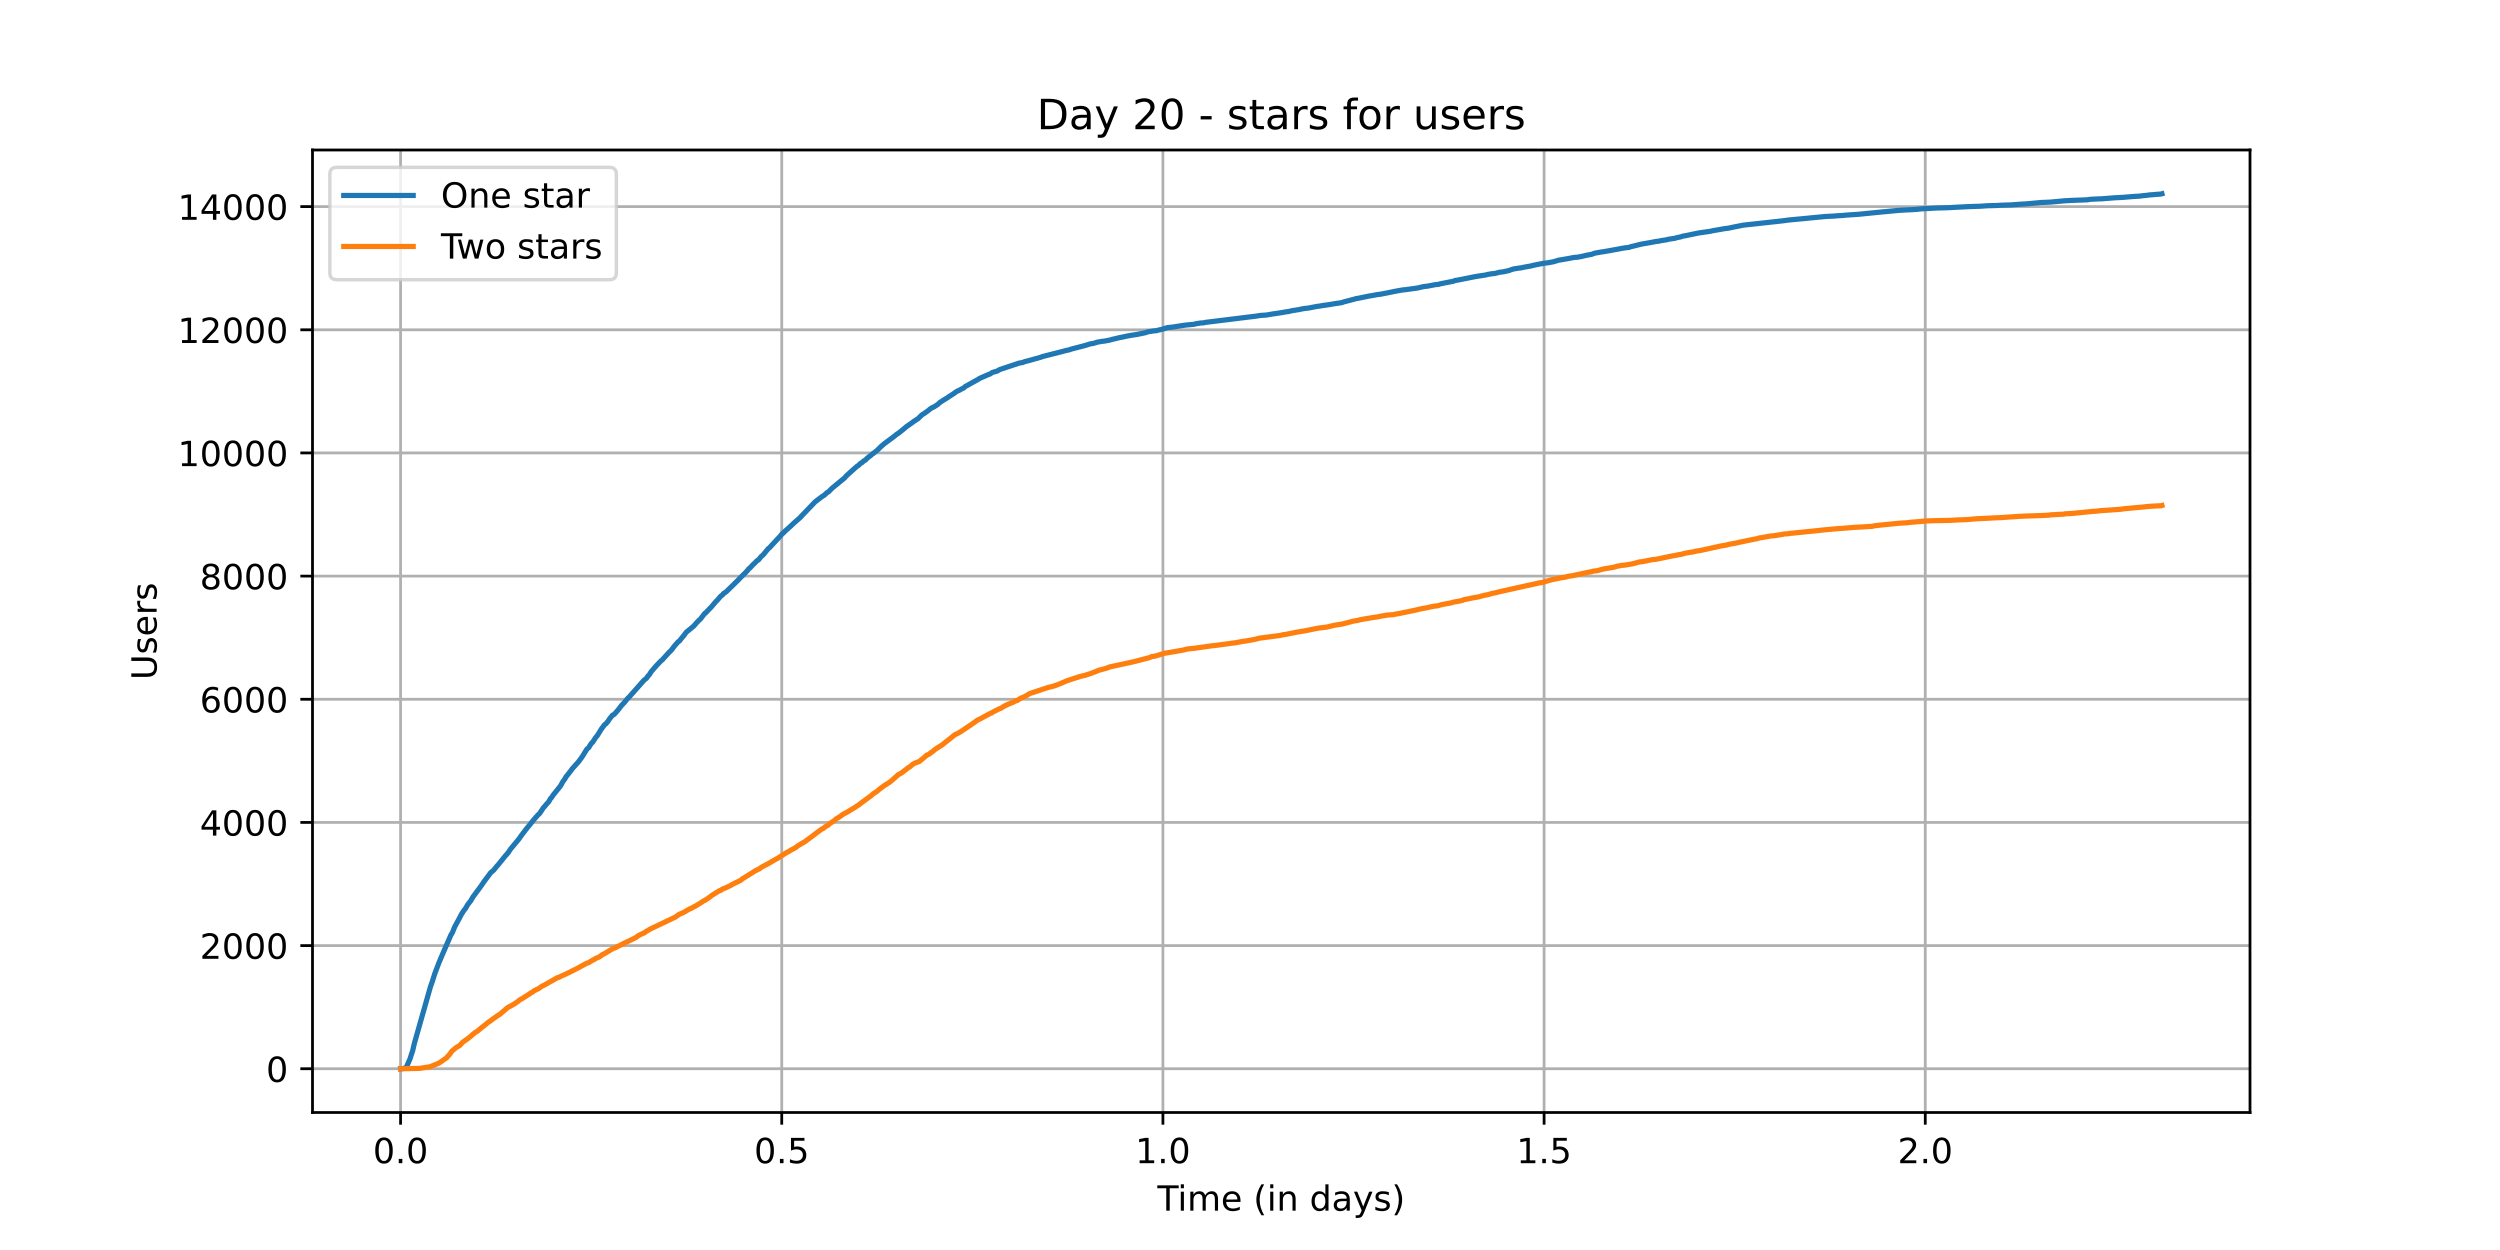 <?xml version="1.0" encoding="utf-8" standalone="no"?>
<!DOCTYPE svg PUBLIC "-//W3C//DTD SVG 1.1//EN"
  "http://www.w3.org/Graphics/SVG/1.1/DTD/svg11.dtd">
<!-- Created with matplotlib (https://matplotlib.org/) -->
<svg height="360pt" version="1.1" viewBox="0 0 720 360" width="720pt" xmlns="http://www.w3.org/2000/svg" xmlns:xlink="http://www.w3.org/1999/xlink">
 <defs>
  <style type="text/css">*{stroke-linecap:butt;stroke-linejoin:round;}</style>
 </defs>
 <g id="figure_1">
  <g id="patch_1">
   <path d="M 0 360 
L 720 360 
L 720 0 
L 0 0 
z
" style="fill:#ffffff;"/>
  </g>
  <g id="axes_1">
   <g id="patch_2">
    <path d="M 90 320.4 
L 648 320.4 
L 648 43.2 
L 90 43.2 
z
" style="fill:#ffffff;"/>
   </g>
   <g id="matplotlib.axis_1">
    <g id="xtick_1">
     <g id="line2d_1">
      <path clip-path="url(#p3c59aceaa2)" d="M 115.364 320.4 
L 115.364 43.2 
" style="fill:none;stroke:#b0b0b0;stroke-linecap:square;stroke-width:0.8;"/>
     </g>
     <g id="line2d_2">
      <defs>
       <path d="M 0 0 
L 0 3.5 
" id="m576f4980a6" style="stroke:#000000;stroke-width:0.8;"/>
      </defs>
      <g>
       <use style="stroke:#000000;stroke-width:0.8;" x="115.364" xlink:href="#m576f4980a6" y="320.4"/>
      </g>
     </g>
     <g id="text_1">
      <!-- 0.0 -->
      <g transform="translate(107.412 334.998)scale(0.1 -0.1)">
       <defs>
        <path d="M 31.781 66.406 
Q 24.172 66.406 20.328 58.906 
Q 16.5 51.422 16.5 36.375 
Q 16.5 21.391 20.328 13.891 
Q 24.172 6.391 31.781 6.391 
Q 39.453 6.391 43.281 13.891 
Q 47.125 21.391 47.125 36.375 
Q 47.125 51.422 43.281 58.906 
Q 39.453 66.406 31.781 66.406 
z
M 31.781 74.219 
Q 44.047 74.219 50.516 64.516 
Q 56.984 54.828 56.984 36.375 
Q 56.984 17.969 50.516 8.266 
Q 44.047 -1.422 31.781 -1.422 
Q 19.531 -1.422 13.062 8.266 
Q 6.594 17.969 6.594 36.375 
Q 6.594 54.828 13.062 64.516 
Q 19.531 74.219 31.781 74.219 
z
" id="DejaVuSans-48"/>
        <path d="M 10.688 12.406 
L 21 12.406 
L 21 0 
L 10.688 0 
z
" id="DejaVuSans-46"/>
       </defs>
       <use xlink:href="#DejaVuSans-48"/>
       <use x="63.623" xlink:href="#DejaVuSans-46"/>
       <use x="95.41" xlink:href="#DejaVuSans-48"/>
      </g>
     </g>
    </g>
    <g id="xtick_2">
     <g id="line2d_3">
      <path clip-path="url(#p3c59aceaa2)" d="M 225.142 320.4 
L 225.142 43.2 
" style="fill:none;stroke:#b0b0b0;stroke-linecap:square;stroke-width:0.8;"/>
     </g>
     <g id="line2d_4">
      <g>
       <use style="stroke:#000000;stroke-width:0.8;" x="225.142" xlink:href="#m576f4980a6" y="320.4"/>
      </g>
     </g>
     <g id="text_2">
      <!-- 0.5 -->
      <g transform="translate(217.19 334.998)scale(0.1 -0.1)">
       <defs>
        <path d="M 10.797 72.906 
L 49.516 72.906 
L 49.516 64.594 
L 19.828 64.594 
L 19.828 46.734 
Q 21.969 47.469 24.109 47.828 
Q 26.266 48.188 28.422 48.188 
Q 40.625 48.188 47.75 41.5 
Q 54.891 34.812 54.891 23.391 
Q 54.891 11.625 47.562 5.094 
Q 40.234 -1.422 26.906 -1.422 
Q 22.312 -1.422 17.547 -0.641 
Q 12.797 0.141 7.719 1.703 
L 7.719 11.625 
Q 12.109 9.234 16.797 8.062 
Q 21.484 6.891 26.703 6.891 
Q 35.156 6.891 40.078 11.328 
Q 45.016 15.766 45.016 23.391 
Q 45.016 31 40.078 35.438 
Q 35.156 39.891 26.703 39.891 
Q 22.75 39.891 18.812 39.016 
Q 14.891 38.141 10.797 36.281 
z
" id="DejaVuSans-53"/>
       </defs>
       <use xlink:href="#DejaVuSans-48"/>
       <use x="63.623" xlink:href="#DejaVuSans-46"/>
       <use x="95.41" xlink:href="#DejaVuSans-53"/>
      </g>
     </g>
    </g>
    <g id="xtick_3">
     <g id="line2d_5">
      <path clip-path="url(#p3c59aceaa2)" d="M 334.92 320.4 
L 334.92 43.2 
" style="fill:none;stroke:#b0b0b0;stroke-linecap:square;stroke-width:0.8;"/>
     </g>
     <g id="line2d_6">
      <g>
       <use style="stroke:#000000;stroke-width:0.8;" x="334.92" xlink:href="#m576f4980a6" y="320.4"/>
      </g>
     </g>
     <g id="text_3">
      <!-- 1.0 -->
      <g transform="translate(326.969 334.998)scale(0.1 -0.1)">
       <defs>
        <path d="M 12.406 8.297 
L 28.516 8.297 
L 28.516 63.922 
L 10.984 60.406 
L 10.984 69.391 
L 28.422 72.906 
L 38.281 72.906 
L 38.281 8.297 
L 54.391 8.297 
L 54.391 0 
L 12.406 0 
z
" id="DejaVuSans-49"/>
       </defs>
       <use xlink:href="#DejaVuSans-49"/>
       <use x="63.623" xlink:href="#DejaVuSans-46"/>
       <use x="95.41" xlink:href="#DejaVuSans-48"/>
      </g>
     </g>
    </g>
    <g id="xtick_4">
     <g id="line2d_7">
      <path clip-path="url(#p3c59aceaa2)" d="M 444.699 320.4 
L 444.699 43.2 
" style="fill:none;stroke:#b0b0b0;stroke-linecap:square;stroke-width:0.8;"/>
     </g>
     <g id="line2d_8">
      <g>
       <use style="stroke:#000000;stroke-width:0.8;" x="444.699" xlink:href="#m576f4980a6" y="320.4"/>
      </g>
     </g>
     <g id="text_4">
      <!-- 1.5 -->
      <g transform="translate(436.747 334.998)scale(0.1 -0.1)">
       <use xlink:href="#DejaVuSans-49"/>
       <use x="63.623" xlink:href="#DejaVuSans-46"/>
       <use x="95.41" xlink:href="#DejaVuSans-53"/>
      </g>
     </g>
    </g>
    <g id="xtick_5">
     <g id="line2d_9">
      <path clip-path="url(#p3c59aceaa2)" d="M 554.477 320.4 
L 554.477 43.2 
" style="fill:none;stroke:#b0b0b0;stroke-linecap:square;stroke-width:0.8;"/>
     </g>
     <g id="line2d_10">
      <g>
       <use style="stroke:#000000;stroke-width:0.8;" x="554.477" xlink:href="#m576f4980a6" y="320.4"/>
      </g>
     </g>
     <g id="text_5">
      <!-- 2.0 -->
      <g transform="translate(546.526 334.998)scale(0.1 -0.1)">
       <defs>
        <path d="M 19.188 8.297 
L 53.609 8.297 
L 53.609 0 
L 7.328 0 
L 7.328 8.297 
Q 12.938 14.109 22.625 23.891 
Q 32.328 33.688 34.812 36.531 
Q 39.547 41.844 41.422 45.531 
Q 43.312 49.219 43.312 52.781 
Q 43.312 58.594 39.234 62.25 
Q 35.156 65.922 28.609 65.922 
Q 23.969 65.922 18.812 64.312 
Q 13.672 62.703 7.812 59.422 
L 7.812 69.391 
Q 13.766 71.781 18.938 73 
Q 24.125 74.219 28.422 74.219 
Q 39.75 74.219 46.484 68.547 
Q 53.219 62.891 53.219 53.422 
Q 53.219 48.922 51.531 44.891 
Q 49.859 40.875 45.406 35.406 
Q 44.188 33.984 37.641 27.219 
Q 31.109 20.453 19.188 8.297 
z
" id="DejaVuSans-50"/>
       </defs>
       <use xlink:href="#DejaVuSans-50"/>
       <use x="63.623" xlink:href="#DejaVuSans-46"/>
       <use x="95.41" xlink:href="#DejaVuSans-48"/>
      </g>
     </g>
    </g>
    <g id="text_6">
     <!-- Time (in days) -->
     <g transform="translate(333.327 348.677)scale(0.1 -0.1)">
      <defs>
       <path d="M -0.297 72.906 
L 61.375 72.906 
L 61.375 64.594 
L 35.5 64.594 
L 35.5 0 
L 25.594 0 
L 25.594 64.594 
L -0.297 64.594 
z
" id="DejaVuSans-84"/>
       <path d="M 9.422 54.688 
L 18.406 54.688 
L 18.406 0 
L 9.422 0 
z
M 9.422 75.984 
L 18.406 75.984 
L 18.406 64.594 
L 9.422 64.594 
z
" id="DejaVuSans-105"/>
       <path d="M 52 44.188 
Q 55.375 50.25 60.062 53.125 
Q 64.75 56 71.094 56 
Q 79.641 56 84.281 50.016 
Q 88.922 44.047 88.922 33.016 
L 88.922 0 
L 79.891 0 
L 79.891 32.719 
Q 79.891 40.578 77.094 44.375 
Q 74.312 48.188 68.609 48.188 
Q 61.625 48.188 57.562 43.547 
Q 53.516 38.922 53.516 30.906 
L 53.516 0 
L 44.484 0 
L 44.484 32.719 
Q 44.484 40.625 41.703 44.406 
Q 38.922 48.188 33.109 48.188 
Q 26.219 48.188 22.156 43.531 
Q 18.109 38.875 18.109 30.906 
L 18.109 0 
L 9.078 0 
L 9.078 54.688 
L 18.109 54.688 
L 18.109 46.188 
Q 21.188 51.219 25.484 53.609 
Q 29.781 56 35.688 56 
Q 41.656 56 45.828 52.969 
Q 50 49.953 52 44.188 
z
" id="DejaVuSans-109"/>
       <path d="M 56.203 29.594 
L 56.203 25.203 
L 14.891 25.203 
Q 15.484 15.922 20.484 11.062 
Q 25.484 6.203 34.422 6.203 
Q 39.594 6.203 44.453 7.469 
Q 49.312 8.734 54.109 11.281 
L 54.109 2.781 
Q 49.266 0.734 44.188 -0.344 
Q 39.109 -1.422 33.891 -1.422 
Q 20.797 -1.422 13.156 6.188 
Q 5.516 13.812 5.516 26.812 
Q 5.516 40.234 12.766 48.109 
Q 20.016 56 32.328 56 
Q 43.359 56 49.781 48.891 
Q 56.203 41.797 56.203 29.594 
z
M 47.219 32.234 
Q 47.125 39.594 43.094 43.984 
Q 39.062 48.391 32.422 48.391 
Q 24.906 48.391 20.391 44.141 
Q 15.875 39.891 15.188 32.172 
z
" id="DejaVuSans-101"/>
       <path id="DejaVuSans-32"/>
       <path d="M 31 75.875 
Q 24.469 64.656 21.281 53.656 
Q 18.109 42.672 18.109 31.391 
Q 18.109 20.125 21.312 9.062 
Q 24.516 -2 31 -13.188 
L 23.188 -13.188 
Q 15.875 -1.703 12.234 9.375 
Q 8.594 20.453 8.594 31.391 
Q 8.594 42.281 12.203 53.312 
Q 15.828 64.359 23.188 75.875 
z
" id="DejaVuSans-40"/>
       <path d="M 54.891 33.016 
L 54.891 0 
L 45.906 0 
L 45.906 32.719 
Q 45.906 40.484 42.875 44.328 
Q 39.844 48.188 33.797 48.188 
Q 26.516 48.188 22.312 43.547 
Q 18.109 38.922 18.109 30.906 
L 18.109 0 
L 9.078 0 
L 9.078 54.688 
L 18.109 54.688 
L 18.109 46.188 
Q 21.344 51.125 25.703 53.562 
Q 30.078 56 35.797 56 
Q 45.219 56 50.047 50.172 
Q 54.891 44.344 54.891 33.016 
z
" id="DejaVuSans-110"/>
       <path d="M 45.406 46.391 
L 45.406 75.984 
L 54.391 75.984 
L 54.391 0 
L 45.406 0 
L 45.406 8.203 
Q 42.578 3.328 38.25 0.953 
Q 33.938 -1.422 27.875 -1.422 
Q 17.969 -1.422 11.734 6.484 
Q 5.516 14.406 5.516 27.297 
Q 5.516 40.188 11.734 48.094 
Q 17.969 56 27.875 56 
Q 33.938 56 38.25 53.625 
Q 42.578 51.266 45.406 46.391 
z
M 14.797 27.297 
Q 14.797 17.391 18.875 11.75 
Q 22.953 6.109 30.078 6.109 
Q 37.203 6.109 41.297 11.75 
Q 45.406 17.391 45.406 27.297 
Q 45.406 37.203 41.297 42.844 
Q 37.203 48.484 30.078 48.484 
Q 22.953 48.484 18.875 42.844 
Q 14.797 37.203 14.797 27.297 
z
" id="DejaVuSans-100"/>
       <path d="M 34.281 27.484 
Q 23.391 27.484 19.188 25 
Q 14.984 22.516 14.984 16.5 
Q 14.984 11.719 18.141 8.906 
Q 21.297 6.109 26.703 6.109 
Q 34.188 6.109 38.703 11.406 
Q 43.219 16.703 43.219 25.484 
L 43.219 27.484 
z
M 52.203 31.203 
L 52.203 0 
L 43.219 0 
L 43.219 8.297 
Q 40.141 3.328 35.547 0.953 
Q 30.953 -1.422 24.312 -1.422 
Q 15.922 -1.422 10.953 3.297 
Q 6 8.016 6 15.922 
Q 6 25.141 12.172 29.828 
Q 18.359 34.516 30.609 34.516 
L 43.219 34.516 
L 43.219 35.406 
Q 43.219 41.609 39.141 45 
Q 35.062 48.391 27.688 48.391 
Q 23 48.391 18.547 47.266 
Q 14.109 46.141 10.016 43.891 
L 10.016 52.203 
Q 14.938 54.109 19.578 55.047 
Q 24.219 56 28.609 56 
Q 40.484 56 46.344 49.844 
Q 52.203 43.703 52.203 31.203 
z
" id="DejaVuSans-97"/>
       <path d="M 32.172 -5.078 
Q 28.375 -14.844 24.75 -17.812 
Q 21.141 -20.797 15.094 -20.797 
L 7.906 -20.797 
L 7.906 -13.281 
L 13.188 -13.281 
Q 16.891 -13.281 18.938 -11.516 
Q 21 -9.766 23.484 -3.219 
L 25.094 0.875 
L 2.984 54.688 
L 12.5 54.688 
L 29.594 11.922 
L 46.688 54.688 
L 56.203 54.688 
z
" id="DejaVuSans-121"/>
       <path d="M 44.281 53.078 
L 44.281 44.578 
Q 40.484 46.531 36.375 47.5 
Q 32.281 48.484 27.875 48.484 
Q 21.188 48.484 17.844 46.438 
Q 14.5 44.391 14.5 40.281 
Q 14.5 37.156 16.891 35.375 
Q 19.281 33.594 26.516 31.984 
L 29.594 31.297 
Q 39.156 29.25 43.188 25.516 
Q 47.219 21.781 47.219 15.094 
Q 47.219 7.469 41.188 3.016 
Q 35.156 -1.422 24.609 -1.422 
Q 20.219 -1.422 15.453 -0.562 
Q 10.688 0.297 5.422 2 
L 5.422 11.281 
Q 10.406 8.688 15.234 7.391 
Q 20.062 6.109 24.812 6.109 
Q 31.156 6.109 34.562 8.281 
Q 37.984 10.453 37.984 14.406 
Q 37.984 18.062 35.516 20.016 
Q 33.062 21.969 24.703 23.781 
L 21.578 24.516 
Q 13.234 26.266 9.516 29.906 
Q 5.812 33.547 5.812 39.891 
Q 5.812 47.609 11.281 51.797 
Q 16.75 56 26.812 56 
Q 31.781 56 36.172 55.266 
Q 40.578 54.547 44.281 53.078 
z
" id="DejaVuSans-115"/>
       <path d="M 8.016 75.875 
L 15.828 75.875 
Q 23.141 64.359 26.781 53.312 
Q 30.422 42.281 30.422 31.391 
Q 30.422 20.453 26.781 9.375 
Q 23.141 -1.703 15.828 -13.188 
L 8.016 -13.188 
Q 14.5 -2 17.703 9.062 
Q 20.906 20.125 20.906 31.391 
Q 20.906 42.672 17.703 53.656 
Q 14.5 64.656 8.016 75.875 
z
" id="DejaVuSans-41"/>
      </defs>
      <use xlink:href="#DejaVuSans-84"/>
      <use x="57.959" xlink:href="#DejaVuSans-105"/>
      <use x="85.742" xlink:href="#DejaVuSans-109"/>
      <use x="183.154" xlink:href="#DejaVuSans-101"/>
      <use x="244.678" xlink:href="#DejaVuSans-32"/>
      <use x="276.465" xlink:href="#DejaVuSans-40"/>
      <use x="315.479" xlink:href="#DejaVuSans-105"/>
      <use x="343.262" xlink:href="#DejaVuSans-110"/>
      <use x="406.641" xlink:href="#DejaVuSans-32"/>
      <use x="438.428" xlink:href="#DejaVuSans-100"/>
      <use x="501.904" xlink:href="#DejaVuSans-97"/>
      <use x="563.184" xlink:href="#DejaVuSans-121"/>
      <use x="622.363" xlink:href="#DejaVuSans-115"/>
      <use x="674.463" xlink:href="#DejaVuSans-41"/>
     </g>
    </g>
   </g>
   <g id="matplotlib.axis_2">
    <g id="ytick_1">
     <g id="line2d_11">
      <path clip-path="url(#p3c59aceaa2)" d="M 90 307.8 
L 648 307.8 
" style="fill:none;stroke:#b0b0b0;stroke-linecap:square;stroke-width:0.8;"/>
     </g>
     <g id="line2d_12">
      <defs>
       <path d="M 0 0 
L -3.5 0 
" id="ma9644c5476" style="stroke:#000000;stroke-width:0.8;"/>
      </defs>
      <g>
       <use style="stroke:#000000;stroke-width:0.8;" x="90" xlink:href="#ma9644c5476" y="307.8"/>
      </g>
     </g>
     <g id="text_7">
      <!-- 0 -->
      <g transform="translate(76.638 311.599)scale(0.1 -0.1)">
       <use xlink:href="#DejaVuSans-48"/>
      </g>
     </g>
    </g>
    <g id="ytick_2">
     <g id="line2d_13">
      <path clip-path="url(#p3c59aceaa2)" d="M 90 272.33 
L 648 272.33 
" style="fill:none;stroke:#b0b0b0;stroke-linecap:square;stroke-width:0.8;"/>
     </g>
     <g id="line2d_14">
      <g>
       <use style="stroke:#000000;stroke-width:0.8;" x="90" xlink:href="#ma9644c5476" y="272.33"/>
      </g>
     </g>
     <g id="text_8">
      <!-- 2000 -->
      <g transform="translate(57.55 276.129)scale(0.1 -0.1)">
       <use xlink:href="#DejaVuSans-50"/>
       <use x="63.623" xlink:href="#DejaVuSans-48"/>
       <use x="127.246" xlink:href="#DejaVuSans-48"/>
       <use x="190.869" xlink:href="#DejaVuSans-48"/>
      </g>
     </g>
    </g>
    <g id="ytick_3">
     <g id="line2d_15">
      <path clip-path="url(#p3c59aceaa2)" d="M 90 236.859 
L 648 236.859 
" style="fill:none;stroke:#b0b0b0;stroke-linecap:square;stroke-width:0.8;"/>
     </g>
     <g id="line2d_16">
      <g>
       <use style="stroke:#000000;stroke-width:0.8;" x="90" xlink:href="#ma9644c5476" y="236.859"/>
      </g>
     </g>
     <g id="text_9">
      <!-- 4000 -->
      <g transform="translate(57.55 240.658)scale(0.1 -0.1)">
       <defs>
        <path d="M 37.797 64.312 
L 12.891 25.391 
L 37.797 25.391 
z
M 35.203 72.906 
L 47.609 72.906 
L 47.609 25.391 
L 58.016 25.391 
L 58.016 17.188 
L 47.609 17.188 
L 47.609 0 
L 37.797 0 
L 37.797 17.188 
L 4.891 17.188 
L 4.891 26.703 
z
" id="DejaVuSans-52"/>
       </defs>
       <use xlink:href="#DejaVuSans-52"/>
       <use x="63.623" xlink:href="#DejaVuSans-48"/>
       <use x="127.246" xlink:href="#DejaVuSans-48"/>
       <use x="190.869" xlink:href="#DejaVuSans-48"/>
      </g>
     </g>
    </g>
    <g id="ytick_4">
     <g id="line2d_17">
      <path clip-path="url(#p3c59aceaa2)" d="M 90 201.389 
L 648 201.389 
" style="fill:none;stroke:#b0b0b0;stroke-linecap:square;stroke-width:0.8;"/>
     </g>
     <g id="line2d_18">
      <g>
       <use style="stroke:#000000;stroke-width:0.8;" x="90" xlink:href="#ma9644c5476" y="201.389"/>
      </g>
     </g>
     <g id="text_10">
      <!-- 6000 -->
      <g transform="translate(57.55 205.188)scale(0.1 -0.1)">
       <defs>
        <path d="M 33.016 40.375 
Q 26.375 40.375 22.484 35.828 
Q 18.609 31.297 18.609 23.391 
Q 18.609 15.531 22.484 10.953 
Q 26.375 6.391 33.016 6.391 
Q 39.656 6.391 43.531 10.953 
Q 47.406 15.531 47.406 23.391 
Q 47.406 31.297 43.531 35.828 
Q 39.656 40.375 33.016 40.375 
z
M 52.594 71.297 
L 52.594 62.312 
Q 48.875 64.062 45.094 64.984 
Q 41.312 65.922 37.594 65.922 
Q 27.828 65.922 22.672 59.328 
Q 17.531 52.734 16.797 39.406 
Q 19.672 43.656 24.016 45.922 
Q 28.375 48.188 33.594 48.188 
Q 44.578 48.188 50.953 41.516 
Q 57.328 34.859 57.328 23.391 
Q 57.328 12.156 50.688 5.359 
Q 44.047 -1.422 33.016 -1.422 
Q 20.359 -1.422 13.672 8.266 
Q 6.984 17.969 6.984 36.375 
Q 6.984 53.656 15.188 63.938 
Q 23.391 74.219 37.203 74.219 
Q 40.922 74.219 44.703 73.484 
Q 48.484 72.75 52.594 71.297 
z
" id="DejaVuSans-54"/>
       </defs>
       <use xlink:href="#DejaVuSans-54"/>
       <use x="63.623" xlink:href="#DejaVuSans-48"/>
       <use x="127.246" xlink:href="#DejaVuSans-48"/>
       <use x="190.869" xlink:href="#DejaVuSans-48"/>
      </g>
     </g>
    </g>
    <g id="ytick_5">
     <g id="line2d_19">
      <path clip-path="url(#p3c59aceaa2)" d="M 90 165.918 
L 648 165.918 
" style="fill:none;stroke:#b0b0b0;stroke-linecap:square;stroke-width:0.8;"/>
     </g>
     <g id="line2d_20">
      <g>
       <use style="stroke:#000000;stroke-width:0.8;" x="90" xlink:href="#ma9644c5476" y="165.918"/>
      </g>
     </g>
     <g id="text_11">
      <!-- 8000 -->
      <g transform="translate(57.55 169.717)scale(0.1 -0.1)">
       <defs>
        <path d="M 31.781 34.625 
Q 24.75 34.625 20.719 30.859 
Q 16.703 27.094 16.703 20.516 
Q 16.703 13.922 20.719 10.156 
Q 24.75 6.391 31.781 6.391 
Q 38.812 6.391 42.859 10.172 
Q 46.922 13.969 46.922 20.516 
Q 46.922 27.094 42.891 30.859 
Q 38.875 34.625 31.781 34.625 
z
M 21.922 38.812 
Q 15.578 40.375 12.031 44.719 
Q 8.5 49.078 8.5 55.328 
Q 8.5 64.062 14.719 69.141 
Q 20.953 74.219 31.781 74.219 
Q 42.672 74.219 48.875 69.141 
Q 55.078 64.062 55.078 55.328 
Q 55.078 49.078 51.531 44.719 
Q 48 40.375 41.703 38.812 
Q 48.828 37.156 52.797 32.312 
Q 56.781 27.484 56.781 20.516 
Q 56.781 9.906 50.312 4.234 
Q 43.844 -1.422 31.781 -1.422 
Q 19.734 -1.422 13.25 4.234 
Q 6.781 9.906 6.781 20.516 
Q 6.781 27.484 10.781 32.312 
Q 14.797 37.156 21.922 38.812 
z
M 18.312 54.391 
Q 18.312 48.734 21.844 45.562 
Q 25.391 42.391 31.781 42.391 
Q 38.141 42.391 41.719 45.562 
Q 45.312 48.734 45.312 54.391 
Q 45.312 60.062 41.719 63.234 
Q 38.141 66.406 31.781 66.406 
Q 25.391 66.406 21.844 63.234 
Q 18.312 60.062 18.312 54.391 
z
" id="DejaVuSans-56"/>
       </defs>
       <use xlink:href="#DejaVuSans-56"/>
       <use x="63.623" xlink:href="#DejaVuSans-48"/>
       <use x="127.246" xlink:href="#DejaVuSans-48"/>
       <use x="190.869" xlink:href="#DejaVuSans-48"/>
      </g>
     </g>
    </g>
    <g id="ytick_6">
     <g id="line2d_21">
      <path clip-path="url(#p3c59aceaa2)" d="M 90 130.448 
L 648 130.448 
" style="fill:none;stroke:#b0b0b0;stroke-linecap:square;stroke-width:0.8;"/>
     </g>
     <g id="line2d_22">
      <g>
       <use style="stroke:#000000;stroke-width:0.8;" x="90" xlink:href="#ma9644c5476" y="130.448"/>
      </g>
     </g>
     <g id="text_12">
      <!-- 10000 -->
      <g transform="translate(51.188 134.247)scale(0.1 -0.1)">
       <use xlink:href="#DejaVuSans-49"/>
       <use x="63.623" xlink:href="#DejaVuSans-48"/>
       <use x="127.246" xlink:href="#DejaVuSans-48"/>
       <use x="190.869" xlink:href="#DejaVuSans-48"/>
       <use x="254.492" xlink:href="#DejaVuSans-48"/>
      </g>
     </g>
    </g>
    <g id="ytick_7">
     <g id="line2d_23">
      <path clip-path="url(#p3c59aceaa2)" d="M 90 94.977 
L 648 94.977 
" style="fill:none;stroke:#b0b0b0;stroke-linecap:square;stroke-width:0.8;"/>
     </g>
     <g id="line2d_24">
      <g>
       <use style="stroke:#000000;stroke-width:0.8;" x="90" xlink:href="#ma9644c5476" y="94.977"/>
      </g>
     </g>
     <g id="text_13">
      <!-- 12000 -->
      <g transform="translate(51.188 98.776)scale(0.1 -0.1)">
       <use xlink:href="#DejaVuSans-49"/>
       <use x="63.623" xlink:href="#DejaVuSans-50"/>
       <use x="127.246" xlink:href="#DejaVuSans-48"/>
       <use x="190.869" xlink:href="#DejaVuSans-48"/>
       <use x="254.492" xlink:href="#DejaVuSans-48"/>
      </g>
     </g>
    </g>
    <g id="ytick_8">
     <g id="line2d_25">
      <path clip-path="url(#p3c59aceaa2)" d="M 90 59.507 
L 648 59.507 
" style="fill:none;stroke:#b0b0b0;stroke-linecap:square;stroke-width:0.8;"/>
     </g>
     <g id="line2d_26">
      <g>
       <use style="stroke:#000000;stroke-width:0.8;" x="90" xlink:href="#ma9644c5476" y="59.507"/>
      </g>
     </g>
     <g id="text_14">
      <!-- 14000 -->
      <g transform="translate(51.188 63.306)scale(0.1 -0.1)">
       <use xlink:href="#DejaVuSans-49"/>
       <use x="63.623" xlink:href="#DejaVuSans-52"/>
       <use x="127.246" xlink:href="#DejaVuSans-48"/>
       <use x="190.869" xlink:href="#DejaVuSans-48"/>
       <use x="254.492" xlink:href="#DejaVuSans-48"/>
      </g>
     </g>
    </g>
    <g id="text_15">
     <!-- Users -->
     <g transform="translate(45.108 195.801)rotate(-90)scale(0.1 -0.1)">
      <defs>
       <path d="M 8.688 72.906 
L 18.609 72.906 
L 18.609 28.609 
Q 18.609 16.891 22.844 11.734 
Q 27.094 6.594 36.625 6.594 
Q 46.094 6.594 50.344 11.734 
Q 54.594 16.891 54.594 28.609 
L 54.594 72.906 
L 64.5 72.906 
L 64.5 27.391 
Q 64.5 13.141 57.438 5.859 
Q 50.391 -1.422 36.625 -1.422 
Q 22.797 -1.422 15.734 5.859 
Q 8.688 13.141 8.688 27.391 
z
" id="DejaVuSans-85"/>
       <path d="M 41.109 46.297 
Q 39.594 47.172 37.812 47.578 
Q 36.031 48 33.891 48 
Q 26.266 48 22.188 43.047 
Q 18.109 38.094 18.109 28.812 
L 18.109 0 
L 9.078 0 
L 9.078 54.688 
L 18.109 54.688 
L 18.109 46.188 
Q 20.953 51.172 25.484 53.578 
Q 30.031 56 36.531 56 
Q 37.453 56 38.578 55.875 
Q 39.703 55.766 41.062 55.516 
z
" id="DejaVuSans-114"/>
      </defs>
      <use xlink:href="#DejaVuSans-85"/>
      <use x="73.193" xlink:href="#DejaVuSans-115"/>
      <use x="125.293" xlink:href="#DejaVuSans-101"/>
      <use x="186.816" xlink:href="#DejaVuSans-114"/>
      <use x="227.93" xlink:href="#DejaVuSans-115"/>
     </g>
    </g>
   </g>
   <g id="line2d_27">
    <path clip-path="url(#p3c59aceaa2)" d="M 115.364 307.8 
L 116.263 307.729 
L 117.018 307.374 
L 118.075 304.98 
L 118.53 303.526 
L 118.832 302.692 
L 119.285 300.688 
L 123.968 284.194 
L 124.573 282.474 
L 125.178 280.523 
L 126.387 277.331 
L 127.444 274.83 
L 129.861 269.279 
L 130.316 268.534 
L 130.768 267.364 
L 131.071 266.707 
L 132.128 264.774 
L 132.882 263.338 
L 133.64 262.149 
L 134.092 261.6 
L 134.697 260.536 
L 135.604 259.383 
L 136.206 258.319 
L 138.171 255.676 
L 138.473 255.268 
L 139.38 253.938 
L 141.345 251.296 
L 141.949 250.817 
L 142.252 250.515 
L 143.159 249.38 
L 143.611 248.884 
L 145.725 246.259 
L 145.878 246.17 
L 146.18 245.727 
L 146.33 245.62 
L 146.935 244.663 
L 147.387 244.113 
L 149.504 241.559 
L 150.109 240.672 
L 151.469 238.881 
L 151.921 238.313 
L 152.526 237.604 
L 153.13 236.806 
L 154.188 235.547 
L 154.942 234.695 
L 155.397 234.287 
L 155.7 233.844 
L 156.607 232.461 
L 156.757 232.39 
L 157.361 231.627 
L 157.966 230.989 
L 158.569 229.96 
L 158.871 229.659 
L 159.326 228.949 
L 160.233 227.832 
L 161.44 226.324 
L 162.045 225.207 
L 162.347 224.781 
L 162.65 224.391 
L 163.102 223.558 
L 163.254 223.451 
L 163.557 223.043 
L 163.859 222.671 
L 164.159 222.245 
L 164.312 222.121 
L 164.764 221.447 
L 166.578 219.425 
L 167.333 218.414 
L 167.785 217.758 
L 168.995 215.79 
L 169.6 215.258 
L 169.902 214.69 
L 170.205 214.264 
L 170.507 213.874 
L 170.657 213.803 
L 171.262 212.846 
L 171.564 212.384 
L 172.016 211.87 
L 173.226 209.901 
L 173.831 209.103 
L 173.981 208.855 
L 174.588 208.359 
L 174.89 207.968 
L 175.04 207.826 
L 175.495 207.117 
L 176.4 205.964 
L 176.552 205.947 
L 176.855 205.751 
L 177.46 205.113 
L 178.364 204.013 
L 178.969 203.198 
L 179.424 202.736 
L 179.876 202.24 
L 180.783 201.123 
L 181.236 200.697 
L 185.467 195.908 
L 186.222 195.305 
L 186.524 194.809 
L 186.979 194.348 
L 187.581 193.39 
L 188.943 191.812 
L 189.395 191.333 
L 190.453 190.233 
L 190.605 190.18 
L 192.569 187.998 
L 193.324 187.271 
L 194.231 186.065 
L 195.288 184.859 
L 195.741 184.54 
L 196.043 184.114 
L 196.95 183.015 
L 197.403 182.394 
L 197.705 182.022 
L 198.915 181.046 
L 199.822 180.284 
L 200.274 179.752 
L 200.726 179.237 
L 201.029 178.936 
L 201.331 178.599 
L 201.634 178.386 
L 202.993 176.63 
L 203.146 176.595 
L 204.505 175.158 
L 204.808 174.874 
L 206.167 173.26 
L 206.47 172.994 
L 207.527 171.753 
L 208.131 171.274 
L 208.434 170.866 
L 208.736 170.742 
L 209.339 170.245 
L 209.943 169.642 
L 212.815 166.84 
L 213.117 166.486 
L 214.929 164.694 
L 215.231 164.304 
L 215.384 164.216 
L 215.686 163.754 
L 215.989 163.577 
L 216.893 162.584 
L 217.196 162.336 
L 218.103 161.413 
L 218.405 161.289 
L 219.313 160.172 
L 219.463 160.101 
L 220.067 159.498 
L 220.37 159.09 
L 221.277 157.99 
L 221.579 157.795 
L 222.182 157.121 
L 224.903 154.195 
L 225.206 153.752 
L 225.508 153.592 
L 226.11 152.954 
L 227.622 151.606 
L 228.679 150.613 
L 230.494 149.016 
L 230.796 148.662 
L 234.727 144.565 
L 235.03 144.317 
L 236.842 142.951 
L 237.446 142.579 
L 238.201 141.851 
L 238.656 141.621 
L 238.958 141.284 
L 239.261 140.982 
L 239.713 140.539 
L 243.339 137.559 
L 243.642 137.152 
L 244.701 136.176 
L 246.663 134.42 
L 247.268 134.012 
L 247.873 133.409 
L 248.328 133.179 
L 248.78 132.718 
L 249.232 132.523 
L 249.687 132.008 
L 250.897 131.068 
L 251.199 130.767 
L 251.499 130.607 
L 252.104 130.111 
L 252.406 129.898 
L 253.161 129.171 
L 253.768 128.568 
L 254.223 128.178 
L 254.675 127.787 
L 257.395 125.766 
L 258.302 125.038 
L 258.604 124.861 
L 259.059 124.524 
L 260.266 123.549 
L 261.023 122.892 
L 261.778 122.378 
L 262.685 121.74 
L 263.138 121.367 
L 263.44 121.208 
L 263.892 120.888 
L 264.347 120.622 
L 265.252 119.736 
L 265.554 119.452 
L 266.009 119.186 
L 266.916 118.547 
L 267.369 118.228 
L 267.821 117.82 
L 268.578 117.341 
L 268.878 117.253 
L 270.088 116.472 
L 270.692 115.905 
L 272.204 114.947 
L 272.959 114.486 
L 273.262 114.255 
L 274.621 113.386 
L 275.073 113.049 
L 275.831 112.553 
L 276.133 112.482 
L 277.038 111.967 
L 277.493 111.772 
L 277.945 111.347 
L 281.269 109.502 
L 281.874 109.165 
L 282.176 108.953 
L 284.745 107.835 
L 285.047 107.764 
L 285.802 107.268 
L 287.162 106.877 
L 287.916 106.434 
L 293.507 104.572 
L 294.564 104.395 
L 295.169 104.129 
L 296.076 103.916 
L 297.588 103.49 
L 299.855 102.852 
L 300.157 102.71 
L 306.35 101.131 
L 306.955 100.954 
L 307.862 100.777 
L 308.617 100.511 
L 312.396 99.535 
L 314.057 99.021 
L 314.812 98.914 
L 316.172 98.506 
L 316.776 98.418 
L 317.231 98.329 
L 318.136 98.223 
L 319.496 97.974 
L 320.253 97.744 
L 321.157 97.549 
L 322.217 97.283 
L 323.577 97.017 
L 324.484 96.804 
L 324.936 96.733 
L 325.541 96.609 
L 327.655 96.29 
L 328.11 96.183 
L 329.015 96.006 
L 329.47 95.899 
L 329.922 95.811 
L 330.527 95.58 
L 331.132 95.474 
L 332.189 95.314 
L 333.096 95.225 
L 333.548 95.084 
L 334.605 94.853 
L 336.267 94.339 
L 337.477 94.232 
L 339.893 93.86 
L 340.348 93.789 
L 341.408 93.629 
L 342.315 93.541 
L 342.917 93.487 
L 343.825 93.399 
L 344.429 93.239 
L 345.789 93.026 
L 346.696 92.973 
L 347.149 92.849 
L 361.806 91.04 
L 363.013 90.845 
L 364.675 90.738 
L 366.639 90.401 
L 367.094 90.348 
L 368.454 90.135 
L 369.056 90.047 
L 370.568 89.781 
L 371.173 89.71 
L 372.08 89.479 
L 374.194 89.142 
L 374.799 89 
L 375.251 88.929 
L 375.706 88.841 
L 376.763 88.734 
L 379.332 88.238 
L 380.237 88.131 
L 380.692 88.025 
L 383.424 87.635 
L 383.726 87.564 
L 386.445 87.156 
L 386.897 86.979 
L 390.221 86.11 
L 390.524 86.003 
L 391.128 85.914 
L 394.305 85.258 
L 394.907 85.17 
L 396.722 84.833 
L 397.629 84.726 
L 398.988 84.46 
L 402.16 83.822 
L 402.764 83.715 
L 403.369 83.609 
L 403.974 83.502 
L 404.729 83.432 
L 408.355 82.935 
L 408.807 82.811 
L 409.565 82.633 
L 410.167 82.509 
L 411.074 82.421 
L 413.491 81.959 
L 414.248 81.906 
L 414.853 81.729 
L 417.722 81.161 
L 418.629 80.984 
L 419.081 80.771 
L 419.836 80.665 
L 422.708 80.097 
L 423.765 79.884 
L 424.369 79.76 
L 425.729 79.512 
L 426.184 79.459 
L 427.996 79.175 
L 428.448 79.033 
L 429.658 78.838 
L 430.565 78.749 
L 431.772 78.43 
L 432.679 78.306 
L 433.134 78.253 
L 433.586 78.129 
L 434.493 77.951 
L 435.098 77.721 
L 435.853 77.472 
L 437.362 77.224 
L 438.12 77.135 
L 438.874 76.958 
L 439.479 76.852 
L 441.141 76.55 
L 441.594 76.408 
L 444.465 75.841 
L 445.22 75.752 
L 445.675 75.699 
L 447.337 75.397 
L 448.998 74.901 
L 449.451 74.848 
L 451.415 74.511 
L 453.379 74.138 
L 454.437 74.067 
L 454.891 73.961 
L 455.496 73.854 
L 456.251 73.677 
L 457.006 73.5 
L 458.368 73.251 
L 459.272 72.915 
L 460.937 72.613 
L 461.692 72.507 
L 463.656 72.17 
L 465.773 71.779 
L 466.377 71.673 
L 466.83 71.567 
L 468.192 71.354 
L 469.099 71.265 
L 469.401 71.159 
L 469.704 71.035 
L 470.156 70.946 
L 471.213 70.68 
L 471.971 70.485 
L 472.878 70.272 
L 474.995 69.917 
L 476.959 69.545 
L 477.866 69.438 
L 478.318 69.314 
L 480.133 69.03 
L 480.588 68.889 
L 482.402 68.623 
L 482.857 68.463 
L 484.064 68.215 
L 484.669 68.002 
L 485.274 67.913 
L 489.205 67.097 
L 492.529 66.618 
L 493.286 66.441 
L 495.25 66.104 
L 496.762 65.838 
L 497.519 65.749 
L 497.972 65.679 
L 499.029 65.448 
L 502.053 64.845 
L 513.387 63.604 
L 514.144 63.497 
L 515.201 63.355 
L 519.734 62.93 
L 520.794 62.823 
L 525.782 62.344 
L 528.049 62.238 
L 528.806 62.167 
L 530.618 62.061 
L 531.678 61.954 
L 533.792 61.812 
L 535.304 61.706 
L 541.045 61.138 
L 542.102 61.032 
L 546.788 60.589 
L 548.599 60.482 
L 550.111 60.411 
L 551.923 60.305 
L 552.378 60.252 
L 553.435 60.145 
L 555.097 60.056 
L 556.909 59.95 
L 557.514 59.915 
L 561.293 59.808 
L 563.104 59.702 
L 565.221 59.595 
L 566.883 59.507 
L 570.207 59.4 
L 572.321 59.258 
L 575.345 59.17 
L 575.948 59.116 
L 579.274 59.01 
L 581.84 58.815 
L 583.655 58.709 
L 587.886 58.318 
L 590.455 58.212 
L 594.684 57.822 
L 596.648 57.715 
L 598.007 57.662 
L 601.029 57.556 
L 602.088 57.396 
L 604.203 57.29 
L 605.412 57.254 
L 606.619 57.148 
L 609.189 56.953 
L 611.305 56.846 
L 614.327 56.598 
L 616.139 56.492 
L 617.196 56.35 
L 618.405 56.243 
L 618.858 56.155 
L 620.067 56.066 
L 620.822 55.995 
L 622.334 55.889 
L 622.636 55.8 
L 622.636 55.8 
" style="fill:none;stroke:#1f77b4;stroke-linecap:square;stroke-width:1.5;"/>
   </g>
   <g id="line2d_28">
    <path clip-path="url(#p3c59aceaa2)" d="M 115.364 307.8 
L 120.797 307.694 
L 123.818 307.232 
L 125.932 306.381 
L 126.235 306.257 
L 126.84 305.902 
L 128.049 305.033 
L 128.654 304.643 
L 128.954 304.2 
L 129.256 303.951 
L 130.163 302.71 
L 131.373 301.699 
L 132.43 301.078 
L 132.733 300.741 
L 133.185 300.209 
L 134.394 299.358 
L 134.847 299.039 
L 135.302 298.666 
L 135.604 298.418 
L 136.206 297.868 
L 136.811 297.389 
L 137.416 297.035 
L 138.775 295.9 
L 139.985 294.96 
L 140.59 294.428 
L 141.345 293.949 
L 141.797 293.576 
L 142.402 293.151 
L 143.459 292.406 
L 144.064 292.051 
L 144.366 291.767 
L 146.18 290.207 
L 147.842 289.302 
L 149.052 288.504 
L 149.654 287.972 
L 150.259 287.671 
L 151.016 287.192 
L 152.376 286.323 
L 152.526 286.269 
L 152.828 285.968 
L 153.28 285.791 
L 153.583 285.525 
L 153.885 285.294 
L 154.188 285.17 
L 154.642 284.939 
L 154.942 284.815 
L 155.85 284.194 
L 156.152 283.982 
L 156.607 283.804 
L 160.533 281.57 
L 160.988 281.463 
L 161.742 281.055 
L 163.102 280.47 
L 166.426 278.803 
L 168.845 277.473 
L 169.6 277.207 
L 170.052 276.905 
L 170.507 276.639 
L 170.959 276.373 
L 171.112 276.355 
L 171.414 276.089 
L 172.319 275.717 
L 172.774 275.486 
L 173.226 275.114 
L 173.528 274.901 
L 173.981 274.706 
L 176.4 273.269 
L 177.307 272.879 
L 177.912 272.578 
L 178.969 272.063 
L 179.574 271.744 
L 183.05 270.059 
L 183.805 269.492 
L 184.257 269.244 
L 185.769 268.552 
L 186.072 268.233 
L 186.524 268.02 
L 187.129 267.63 
L 194.534 264.1 
L 195.591 263.338 
L 196.95 262.752 
L 197.403 262.469 
L 198.31 261.954 
L 198.612 261.759 
L 198.915 261.688 
L 199.822 261.174 
L 200.274 260.961 
L 202.089 259.844 
L 202.388 259.613 
L 202.993 259.294 
L 203.75 258.833 
L 204.505 258.283 
L 204.958 257.911 
L 206.772 256.776 
L 207.074 256.581 
L 207.677 256.368 
L 207.979 256.102 
L 208.434 255.907 
L 208.886 255.747 
L 210.096 255.162 
L 210.398 255.038 
L 210.851 254.718 
L 211.153 254.594 
L 211.758 254.275 
L 212.21 254.08 
L 213.42 253.459 
L 213.872 253.034 
L 214.327 252.803 
L 214.779 252.502 
L 217.046 251.1 
L 217.348 250.87 
L 218.555 250.285 
L 218.708 250.249 
L 219.01 249.965 
L 219.313 249.753 
L 221.427 248.635 
L 222.032 248.281 
L 222.484 248.015 
L 223.544 247.394 
L 223.843 247.27 
L 226.11 245.798 
L 226.413 245.638 
L 226.715 245.443 
L 227.17 245.23 
L 227.772 244.84 
L 229.134 244.113 
L 229.736 243.616 
L 230.946 242.889 
L 231.856 242.375 
L 232.461 241.896 
L 232.913 241.594 
L 234.877 240.105 
L 235.18 239.856 
L 235.934 239.307 
L 236.692 238.739 
L 237.144 238.579 
L 237.596 238.136 
L 238.051 237.905 
L 238.354 237.71 
L 238.503 237.657 
L 238.958 237.196 
L 240.318 236.309 
L 240.77 235.866 
L 241.375 235.511 
L 242.13 235.015 
L 242.585 234.642 
L 244.094 233.826 
L 245.304 233.081 
L 245.759 232.815 
L 247.42 231.751 
L 247.873 231.361 
L 250.897 229.144 
L 251.499 228.594 
L 252.559 227.92 
L 253.313 227.264 
L 254.675 226.253 
L 256.187 225.296 
L 256.64 224.941 
L 258.152 223.611 
L 258.604 223.167 
L 259.661 222.6 
L 261.626 221.057 
L 261.928 220.933 
L 262.835 220.135 
L 263.44 219.798 
L 264.799 219.283 
L 265.252 218.893 
L 266.311 218.024 
L 266.916 217.474 
L 267.671 217.155 
L 268.123 216.712 
L 268.426 216.605 
L 269.031 216.056 
L 269.483 215.701 
L 271.145 214.655 
L 271.447 214.442 
L 275.073 211.551 
L 275.678 211.303 
L 276.585 210.788 
L 279.909 208.554 
L 280.966 207.809 
L 281.421 207.436 
L 282.326 207.011 
L 285.347 205.379 
L 285.5 205.379 
L 285.802 205.166 
L 286.255 204.918 
L 287.767 204.155 
L 288.371 203.925 
L 289.126 203.41 
L 290.183 202.896 
L 291.998 202.151 
L 292.3 201.956 
L 293.055 201.69 
L 293.809 201.158 
L 294.414 200.91 
L 295.321 200.502 
L 296.528 199.757 
L 301.969 197.948 
L 303.026 197.717 
L 304.236 197.327 
L 305.748 196.724 
L 306.2 196.529 
L 307.107 196.121 
L 311.036 194.827 
L 311.488 194.72 
L 312.243 194.543 
L 312.545 194.49 
L 312.848 194.365 
L 314.207 193.94 
L 314.812 193.709 
L 316.474 193.035 
L 317.079 192.876 
L 318.288 192.556 
L 319.043 192.326 
L 319.496 192.095 
L 325.993 190.694 
L 326.9 190.481 
L 330.979 189.417 
L 331.734 189.08 
L 332.641 188.974 
L 335.363 188.14 
L 337.779 187.75 
L 339.744 187.395 
L 340.348 187.307 
L 342.163 186.881 
L 342.917 186.81 
L 344.127 186.704 
L 344.429 186.633 
L 349.113 185.977 
L 349.868 185.906 
L 354.401 185.303 
L 354.703 185.232 
L 355.761 185.125 
L 357.877 184.717 
L 358.632 184.629 
L 360.294 184.345 
L 361.504 184.114 
L 362.711 183.795 
L 368.756 182.997 
L 369.511 182.802 
L 370.266 182.713 
L 373.589 182.039 
L 375.856 181.667 
L 379.18 180.993 
L 379.785 180.887 
L 382.201 180.585 
L 384.328 180.071 
L 386.595 179.716 
L 387.805 179.397 
L 388.559 179.202 
L 389.769 178.883 
L 391.128 178.652 
L 391.733 178.475 
L 392.338 178.386 
L 392.64 178.297 
L 393.395 178.191 
L 395.21 177.889 
L 395.664 177.801 
L 396.572 177.694 
L 397.024 177.606 
L 397.476 177.499 
L 399.291 177.18 
L 400.045 177.091 
L 401.255 177.02 
L 402.01 176.843 
L 402.764 176.737 
L 406.543 175.956 
L 406.996 175.85 
L 408.205 175.602 
L 408.508 175.495 
L 409.11 175.389 
L 409.565 175.265 
L 411.074 175.016 
L 411.529 174.892 
L 412.586 174.662 
L 413.191 174.555 
L 413.946 174.484 
L 414.55 174.325 
L 415.003 174.183 
L 416.212 173.934 
L 417.572 173.704 
L 418.024 173.597 
L 418.477 173.438 
L 420.441 173.083 
L 421.198 172.888 
L 421.65 172.693 
L 423.01 172.445 
L 423.917 172.232 
L 425.881 171.895 
L 427.391 171.469 
L 428.903 171.185 
L 429.355 170.99 
L 430.565 170.742 
L 431.622 170.476 
L 439.629 168.685 
L 440.839 168.436 
L 441.594 168.259 
L 442.653 168.029 
L 443.408 167.851 
L 444.013 167.78 
L 444.617 167.674 
L 445.372 167.39 
L 446.882 166.964 
L 449.906 166.344 
L 450.66 166.255 
L 451.718 165.954 
L 452.625 165.847 
L 457.158 164.872 
L 458.368 164.641 
L 458.97 164.464 
L 459.575 164.411 
L 460.18 164.322 
L 460.937 164.091 
L 461.994 163.825 
L 464.563 163.417 
L 465.773 163.063 
L 466.225 163.01 
L 466.83 162.85 
L 467.889 162.761 
L 469.401 162.513 
L 470.004 162.407 
L 470.911 162.194 
L 472.121 161.839 
L 473.028 161.75 
L 475.902 161.165 
L 476.959 161.076 
L 481.192 160.19 
L 482.704 159.924 
L 483.462 159.746 
L 484.064 159.675 
L 485.426 159.303 
L 487.693 158.93 
L 488.6 158.7 
L 489.355 158.611 
L 490.112 158.452 
L 495.705 157.228 
L 497.217 156.98 
L 497.669 156.838 
L 498.124 156.731 
L 499.936 156.412 
L 500.239 156.341 
L 501.146 156.128 
L 504.924 155.348 
L 506.134 155.117 
L 506.586 154.94 
L 507.344 154.851 
L 508.098 154.692 
L 509.913 154.372 
L 511.12 154.266 
L 513.387 153.894 
L 513.841 153.787 
L 515.051 153.716 
L 515.351 153.628 
L 516.56 153.521 
L 523.968 152.759 
L 524.875 152.652 
L 529.259 152.244 
L 530.921 152.138 
L 534.095 151.872 
L 536.209 151.765 
L 538.173 151.641 
L 539.233 151.588 
L 539.685 151.446 
L 540.592 151.34 
L 541.499 151.233 
L 547.24 150.666 
L 549.204 150.559 
L 550.261 150.417 
L 553.133 150.187 
L 554.19 150.098 
L 554.945 150.027 
L 556.307 149.974 
L 561.595 149.868 
L 563.407 149.761 
L 566.278 149.655 
L 569.452 149.389 
L 572.019 149.282 
L 573.833 149.176 
L 576.25 149.07 
L 578.517 148.91 
L 580.331 148.804 
L 581.086 148.733 
L 583.203 148.626 
L 584.41 148.591 
L 587.733 148.484 
L 589.245 148.413 
L 590.153 148.36 
L 590.455 148.289 
L 592.267 148.183 
L 594.381 148.076 
L 594.684 147.988 
L 596.648 147.881 
L 602.541 147.296 
L 603.9 147.207 
L 604.957 147.066 
L 606.619 146.959 
L 608.736 146.817 
L 610.246 146.711 
L 611.003 146.64 
L 611.608 146.533 
L 615.989 146.126 
L 617.046 146.037 
L 617.801 145.948 
L 618.858 145.842 
L 620.822 145.718 
L 622.334 145.664 
L 622.636 145.576 
L 622.636 145.576 
" style="fill:none;stroke:#ff7f0e;stroke-linecap:square;stroke-width:1.5;"/>
   </g>
   <g id="patch_3">
    <path d="M 90 320.4 
L 90 43.2 
" style="fill:none;stroke:#000000;stroke-linecap:square;stroke-linejoin:miter;stroke-width:0.8;"/>
   </g>
   <g id="patch_4">
    <path d="M 648 320.4 
L 648 43.2 
" style="fill:none;stroke:#000000;stroke-linecap:square;stroke-linejoin:miter;stroke-width:0.8;"/>
   </g>
   <g id="patch_5">
    <path d="M 90 320.4 
L 648 320.4 
" style="fill:none;stroke:#000000;stroke-linecap:square;stroke-linejoin:miter;stroke-width:0.8;"/>
   </g>
   <g id="patch_6">
    <path d="M 90 43.2 
L 648 43.2 
" style="fill:none;stroke:#000000;stroke-linecap:square;stroke-linejoin:miter;stroke-width:0.8;"/>
   </g>
   <g id="text_16">
    <!-- Day 20 - stars for users -->
    <g transform="translate(298.609 37.2)scale(0.12 -0.12)">
     <defs>
      <path d="M 19.672 64.797 
L 19.672 8.109 
L 31.594 8.109 
Q 46.688 8.109 53.688 14.938 
Q 60.688 21.781 60.688 36.531 
Q 60.688 51.172 53.688 57.984 
Q 46.688 64.797 31.594 64.797 
z
M 9.812 72.906 
L 30.078 72.906 
Q 51.266 72.906 61.172 64.094 
Q 71.094 55.281 71.094 36.531 
Q 71.094 17.672 61.125 8.828 
Q 51.172 0 30.078 0 
L 9.812 0 
z
" id="DejaVuSans-68"/>
      <path d="M 4.891 31.391 
L 31.203 31.391 
L 31.203 23.391 
L 4.891 23.391 
z
" id="DejaVuSans-45"/>
      <path d="M 18.312 70.219 
L 18.312 54.688 
L 36.812 54.688 
L 36.812 47.703 
L 18.312 47.703 
L 18.312 18.016 
Q 18.312 11.328 20.141 9.422 
Q 21.969 7.516 27.594 7.516 
L 36.812 7.516 
L 36.812 0 
L 27.594 0 
Q 17.188 0 13.234 3.875 
Q 9.281 7.766 9.281 18.016 
L 9.281 47.703 
L 2.688 47.703 
L 2.688 54.688 
L 9.281 54.688 
L 9.281 70.219 
z
" id="DejaVuSans-116"/>
      <path d="M 37.109 75.984 
L 37.109 68.5 
L 28.516 68.5 
Q 23.688 68.5 21.797 66.547 
Q 19.922 64.594 19.922 59.516 
L 19.922 54.688 
L 34.719 54.688 
L 34.719 47.703 
L 19.922 47.703 
L 19.922 0 
L 10.891 0 
L 10.891 47.703 
L 2.297 47.703 
L 2.297 54.688 
L 10.891 54.688 
L 10.891 58.5 
Q 10.891 67.625 15.141 71.797 
Q 19.391 75.984 28.609 75.984 
z
" id="DejaVuSans-102"/>
      <path d="M 30.609 48.391 
Q 23.391 48.391 19.188 42.75 
Q 14.984 37.109 14.984 27.297 
Q 14.984 17.484 19.156 11.844 
Q 23.344 6.203 30.609 6.203 
Q 37.797 6.203 41.984 11.859 
Q 46.188 17.531 46.188 27.297 
Q 46.188 37.016 41.984 42.703 
Q 37.797 48.391 30.609 48.391 
z
M 30.609 56 
Q 42.328 56 49.016 48.375 
Q 55.719 40.766 55.719 27.297 
Q 55.719 13.875 49.016 6.219 
Q 42.328 -1.422 30.609 -1.422 
Q 18.844 -1.422 12.172 6.219 
Q 5.516 13.875 5.516 27.297 
Q 5.516 40.766 12.172 48.375 
Q 18.844 56 30.609 56 
z
" id="DejaVuSans-111"/>
      <path d="M 8.5 21.578 
L 8.5 54.688 
L 17.484 54.688 
L 17.484 21.922 
Q 17.484 14.156 20.5 10.266 
Q 23.531 6.391 29.594 6.391 
Q 36.859 6.391 41.078 11.031 
Q 45.312 15.672 45.312 23.688 
L 45.312 54.688 
L 54.297 54.688 
L 54.297 0 
L 45.312 0 
L 45.312 8.406 
Q 42.047 3.422 37.719 1 
Q 33.406 -1.422 27.688 -1.422 
Q 18.266 -1.422 13.375 4.438 
Q 8.5 10.297 8.5 21.578 
z
M 31.109 56 
z
" id="DejaVuSans-117"/>
     </defs>
     <use xlink:href="#DejaVuSans-68"/>
     <use x="77.002" xlink:href="#DejaVuSans-97"/>
     <use x="138.281" xlink:href="#DejaVuSans-121"/>
     <use x="197.461" xlink:href="#DejaVuSans-32"/>
     <use x="229.248" xlink:href="#DejaVuSans-50"/>
     <use x="292.871" xlink:href="#DejaVuSans-48"/>
     <use x="356.494" xlink:href="#DejaVuSans-32"/>
     <use x="388.281" xlink:href="#DejaVuSans-45"/>
     <use x="424.365" xlink:href="#DejaVuSans-32"/>
     <use x="456.152" xlink:href="#DejaVuSans-115"/>
     <use x="508.252" xlink:href="#DejaVuSans-116"/>
     <use x="547.461" xlink:href="#DejaVuSans-97"/>
     <use x="608.74" xlink:href="#DejaVuSans-114"/>
     <use x="649.854" xlink:href="#DejaVuSans-115"/>
     <use x="701.953" xlink:href="#DejaVuSans-32"/>
     <use x="733.74" xlink:href="#DejaVuSans-102"/>
     <use x="768.945" xlink:href="#DejaVuSans-111"/>
     <use x="830.127" xlink:href="#DejaVuSans-114"/>
     <use x="871.24" xlink:href="#DejaVuSans-32"/>
     <use x="903.027" xlink:href="#DejaVuSans-117"/>
     <use x="966.406" xlink:href="#DejaVuSans-115"/>
     <use x="1018.506" xlink:href="#DejaVuSans-101"/>
     <use x="1080.029" xlink:href="#DejaVuSans-114"/>
     <use x="1121.143" xlink:href="#DejaVuSans-115"/>
    </g>
   </g>
   <g id="legend_1">
    <g id="patch_7">
     <path d="M 97 80.556 
L 175.511 80.556 
Q 177.511 80.556 177.511 78.556 
L 177.511 50.2 
Q 177.511 48.2 175.511 48.2 
L 97 48.2 
Q 95 48.2 95 50.2 
L 95 78.556 
Q 95 80.556 97 80.556 
z
" style="fill:#ffffff;opacity:0.8;stroke:#cccccc;stroke-linejoin:miter;"/>
    </g>
    <g id="line2d_29">
     <path d="M 99 56.298 
L 119 56.298 
" style="fill:none;stroke:#1f77b4;stroke-linecap:square;stroke-width:1.5;"/>
    </g>
    <g id="line2d_30"/>
    <g id="text_17">
     <!-- One star -->
     <g transform="translate(127 59.798)scale(0.1 -0.1)">
      <defs>
       <path d="M 39.406 66.219 
Q 28.656 66.219 22.328 58.203 
Q 16.016 50.203 16.016 36.375 
Q 16.016 22.609 22.328 14.594 
Q 28.656 6.594 39.406 6.594 
Q 50.141 6.594 56.422 14.594 
Q 62.703 22.609 62.703 36.375 
Q 62.703 50.203 56.422 58.203 
Q 50.141 66.219 39.406 66.219 
z
M 39.406 74.219 
Q 54.734 74.219 63.906 63.938 
Q 73.094 53.656 73.094 36.375 
Q 73.094 19.141 63.906 8.859 
Q 54.734 -1.422 39.406 -1.422 
Q 24.031 -1.422 14.812 8.828 
Q 5.609 19.094 5.609 36.375 
Q 5.609 53.656 14.812 63.938 
Q 24.031 74.219 39.406 74.219 
z
" id="DejaVuSans-79"/>
      </defs>
      <use xlink:href="#DejaVuSans-79"/>
      <use x="78.711" xlink:href="#DejaVuSans-110"/>
      <use x="142.09" xlink:href="#DejaVuSans-101"/>
      <use x="203.613" xlink:href="#DejaVuSans-32"/>
      <use x="235.4" xlink:href="#DejaVuSans-115"/>
      <use x="287.5" xlink:href="#DejaVuSans-116"/>
      <use x="326.709" xlink:href="#DejaVuSans-97"/>
      <use x="387.988" xlink:href="#DejaVuSans-114"/>
     </g>
    </g>
    <g id="line2d_31">
     <path d="M 99 70.977 
L 119 70.977 
" style="fill:none;stroke:#ff7f0e;stroke-linecap:square;stroke-width:1.5;"/>
    </g>
    <g id="line2d_32"/>
    <g id="text_18">
     <!-- Two stars -->
     <g transform="translate(127 74.477)scale(0.1 -0.1)">
      <defs>
       <path d="M 4.203 54.688 
L 13.188 54.688 
L 24.422 12.016 
L 35.594 54.688 
L 46.188 54.688 
L 57.422 12.016 
L 68.609 54.688 
L 77.594 54.688 
L 63.281 0 
L 52.688 0 
L 40.922 44.828 
L 29.109 0 
L 18.5 0 
z
" id="DejaVuSans-119"/>
      </defs>
      <use xlink:href="#DejaVuSans-84"/>
      <use x="44.584" xlink:href="#DejaVuSans-119"/>
      <use x="126.371" xlink:href="#DejaVuSans-111"/>
      <use x="187.553" xlink:href="#DejaVuSans-32"/>
      <use x="219.34" xlink:href="#DejaVuSans-115"/>
      <use x="271.439" xlink:href="#DejaVuSans-116"/>
      <use x="310.648" xlink:href="#DejaVuSans-97"/>
      <use x="371.928" xlink:href="#DejaVuSans-114"/>
      <use x="413.041" xlink:href="#DejaVuSans-115"/>
     </g>
    </g>
   </g>
  </g>
 </g>
 <defs>
  <clipPath id="p3c59aceaa2">
   <rect height="277.2" width="558" x="90" y="43.2"/>
  </clipPath>
 </defs>
</svg>
